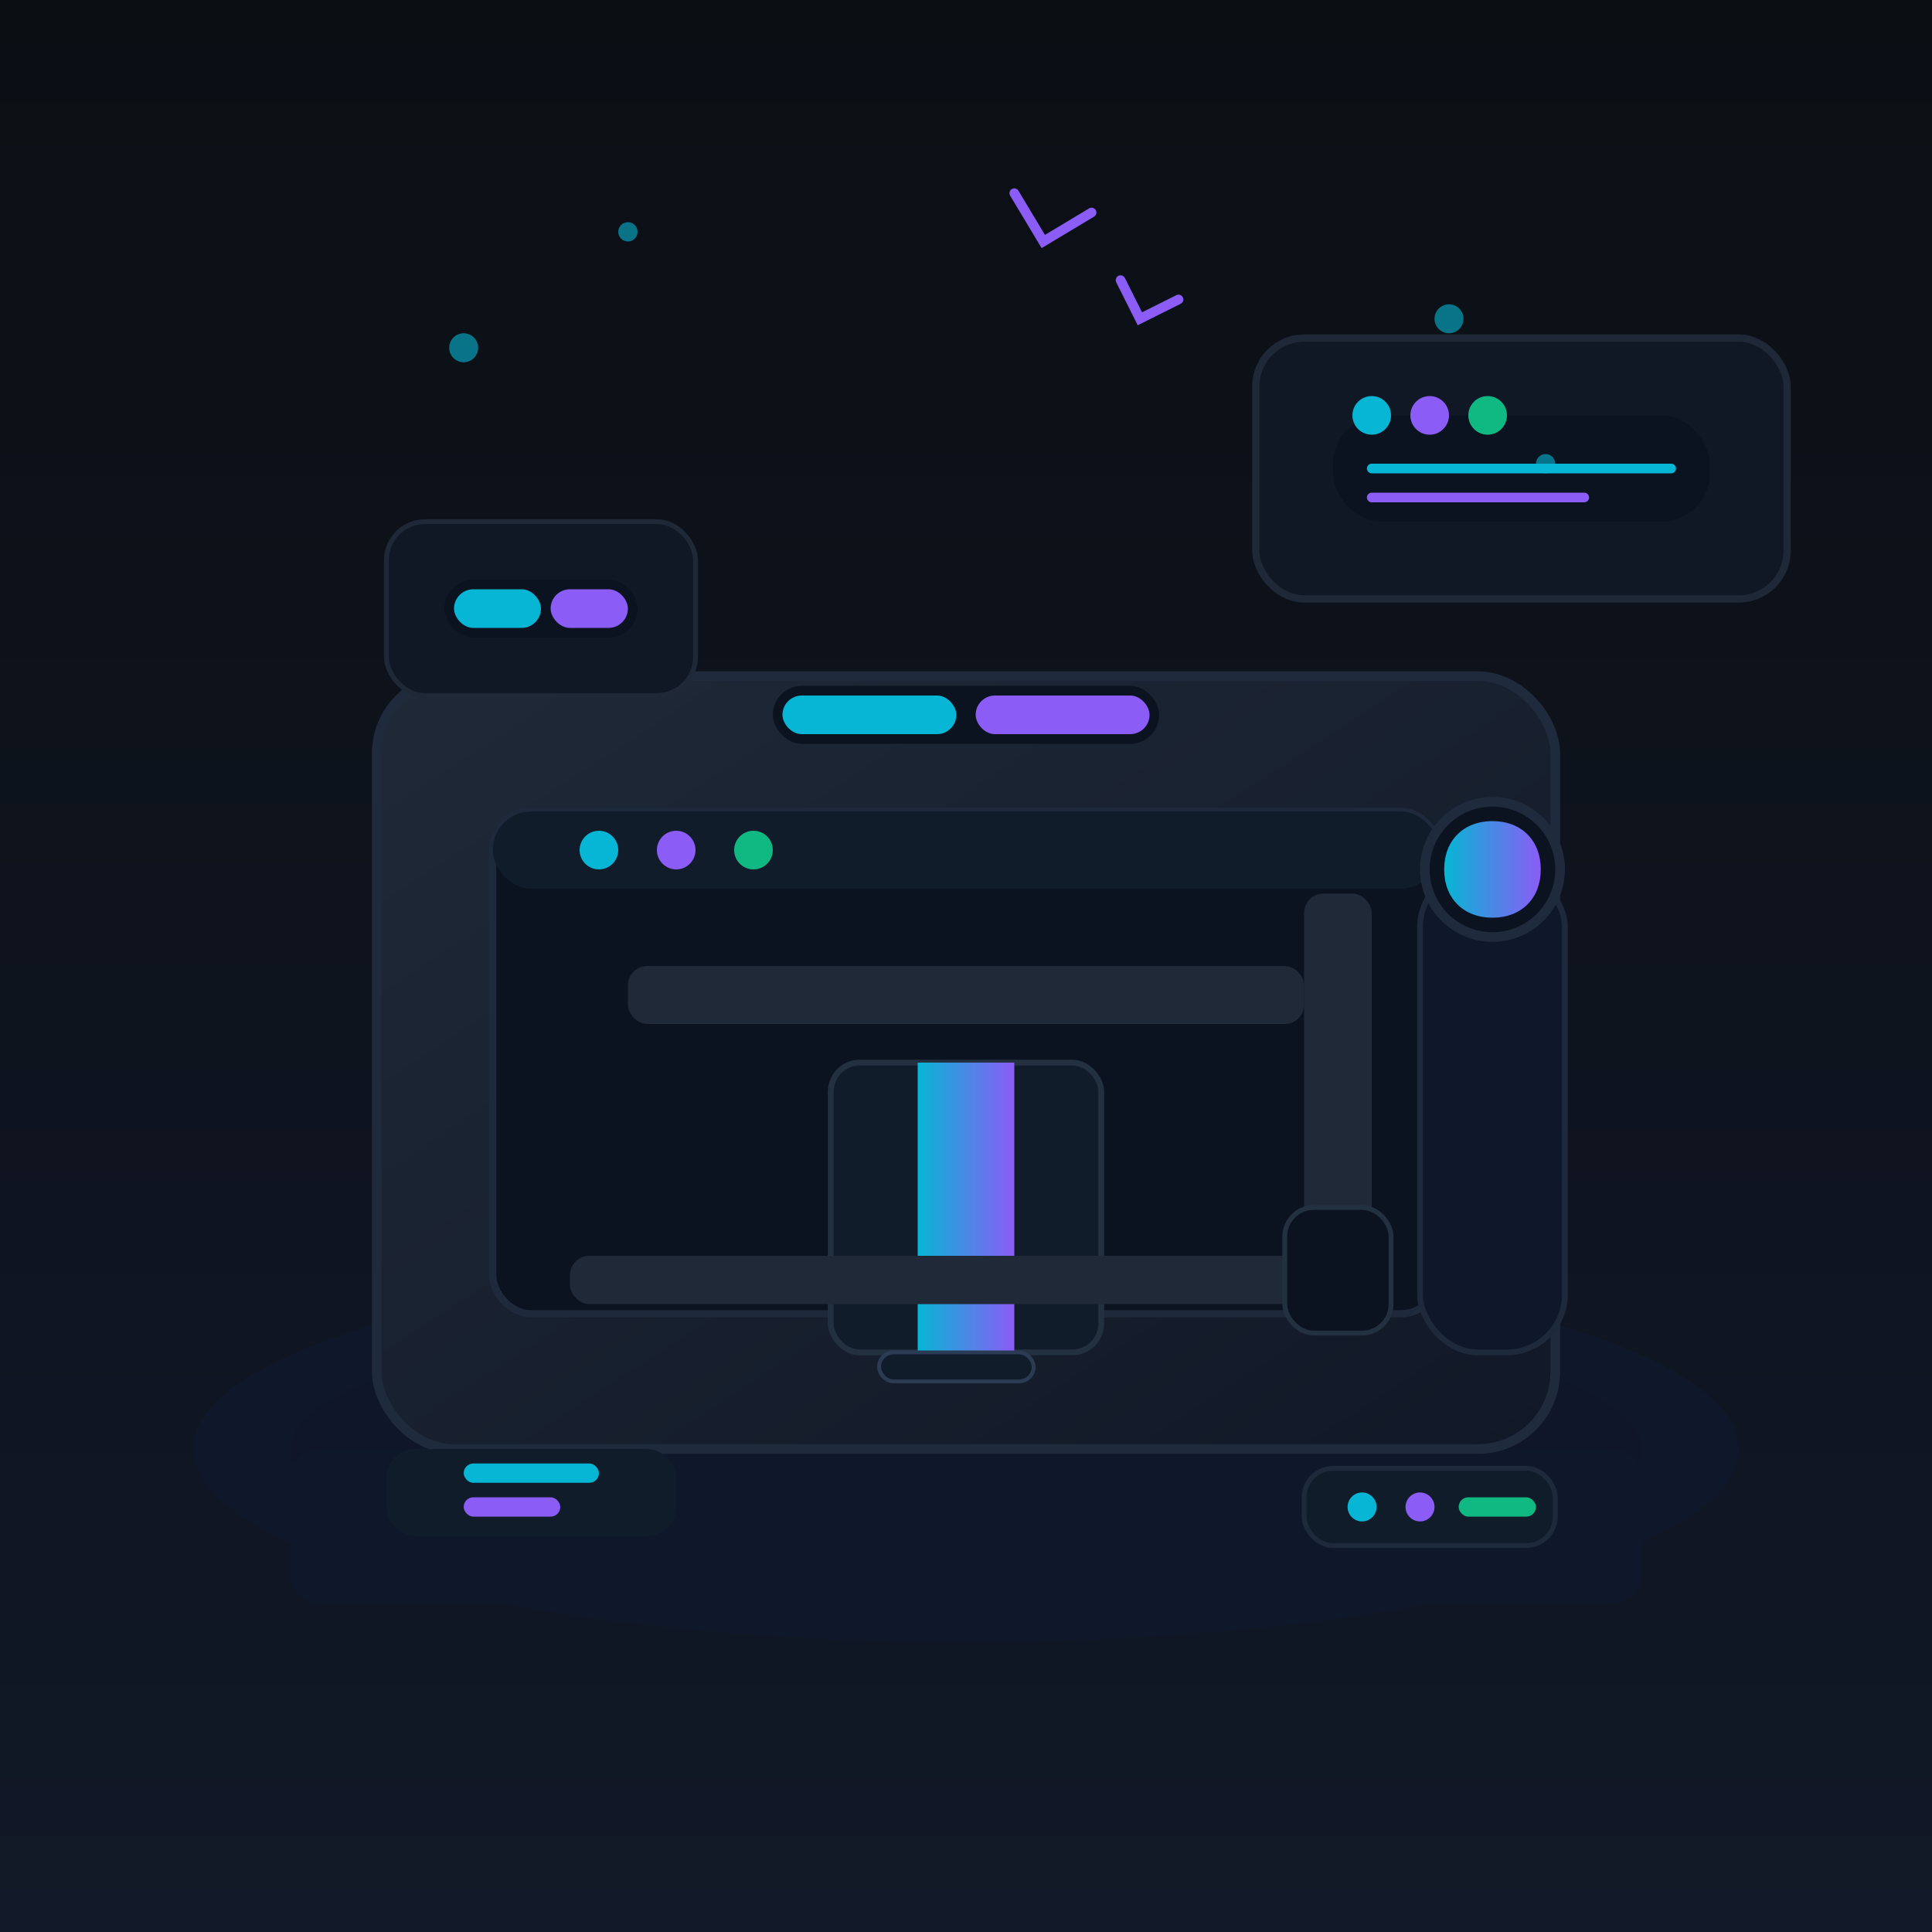 <svg xmlns="http://www.w3.org/2000/svg" viewBox="0 0 400 400" fill="none">
  <defs>
    <linearGradient id="hero-bg" x1="0" y1="0" x2="0" y2="1">
      <stop offset="0" stop-color="#0b0f14" />
      <stop offset="1" stop-color="#111827" />
    </linearGradient>
    <linearGradient id="printer-body" x1="0" y1="0" x2="1" y2="1">
      <stop offset="0" stop-color="#1f2937" />
      <stop offset="1" stop-color="#111827" />
    </linearGradient>
    <linearGradient id="accent" x1="0" y1="0" x2="1" y2="0">
      <stop offset="0" stop-color="#06b6d4" />
      <stop offset="1" stop-color="#8b5cf6" />
    </linearGradient>
  </defs>
  <rect width="400" height="400" fill="url(#hero-bg)" />
  <ellipse cx="200" cy="300" rx="160" ry="40" fill="#0f172a" />
  <ellipse cx="200" cy="300" rx="140" ry="30" fill="#0f172a" opacity="0.6" />
  <g transform="translate(60 80)">
    <rect x="0" y="220" width="280" height="32" rx="6" fill="#0f172a" />
    <rect x="18" y="60" width="244" height="160" rx="16" fill="url(#printer-body)" stroke="#1f2a3c" stroke-width="2" />
    <rect x="42" y="88" width="196" height="104" rx="8" fill="#0b1220" stroke="#1e293b" stroke-width="1.5" />
    <rect x="42" y="88" width="196" height="16" rx="8" fill="#111c2a" />
    <circle cx="64" cy="96" r="4" fill="#06b6d4" />
    <circle cx="80" cy="96" r="4" fill="#8b5cf6" />
    <circle cx="96" cy="96" r="4" fill="#10b981" />
    <rect x="112" y="140" width="56" height="60" rx="6" fill="#111c2a" stroke="#233040" stroke-width="1.2" />
    <rect x="130" y="140" width="20" height="60" fill="url(#accent)" />
    <rect x="122" y="200" width="32" height="6" rx="3" fill="#111c2a" stroke="#2b3b54" stroke-width="0.8" />
    <rect x="70" y="120" width="140" height="12" rx="4" fill="#1f2937" />
    <rect x="58" y="180" width="164" height="10" rx="4" fill="#1f2937" />
    <rect x="210" y="105" width="14" height="70" rx="4" fill="#1f2937" />
    <rect x="206" y="170" width="22" height="26" rx="6" fill="#0b1220" stroke="#233040" stroke-width="1" />
    <rect x="100" y="62" width="80" height="12" rx="6" fill="#0b1220" />
    <rect x="102" y="64" width="36" height="8" rx="4" fill="#06b6d4" />
    <rect x="142" y="64" width="36" height="8" rx="4" fill="#8b5cf6" />
    <rect x="234" y="100" width="30" height="100" rx="12" fill="#0f172a" stroke="#1e293b" stroke-width="1.2" />
    <circle cx="249" cy="100" r="14" fill="#0b1220" stroke="#1f2a3c" stroke-width="2" />
    <path d="M249 90c6 0 10 4 10 10s-4 10-10 10-10-4-10-10 4-10 10-10z" fill="url(#accent)" />
    <rect x="20" y="220" width="60" height="18" rx="6" fill="#111c2a" />
    <rect x="36" y="223" width="28" height="4" rx="2" fill="#06b6d4" />
    <rect x="36" y="230" width="20" height="4" rx="2" fill="#8b5cf6" />
    <g transform="translate(210 224)">
      <rect x="0" y="0" width="52" height="16" rx="6" fill="#111c2a" stroke="#1e293b" stroke-width="1" />
      <circle cx="12" cy="8" r="3" fill="#06b6d4" />
      <circle cx="24" cy="8" r="3" fill="#8b5cf6" />
      <rect x="32" y="6" width="16" height="4" rx="2" fill="#10b981" />
    </g>
  </g>
  <g transform="translate(260 70)">
    <rect x="0" y="0" width="110" height="54" rx="10" fill="#101826" stroke="#1e2837" stroke-width="1.5" />
    <rect x="16" y="16" width="78" height="22" rx="10" fill="#0b1220" />
    <path d="M24 27h62" stroke="#06b6d4" stroke-width="2" stroke-linecap="round" />
    <path d="M24 33h44" stroke="#8b5cf6" stroke-width="2" stroke-linecap="round" />
    <circle cx="24" cy="16" r="4" fill="#06b6d4" />
    <circle cx="36" cy="16" r="4" fill="#8b5cf6" />
    <circle cx="48" cy="16" r="4" fill="#10b981" />
  </g>
  <g transform="translate(80 108)">
    <rect x="0" y="0" width="64" height="36" rx="8" fill="#101826" stroke="#1e2837" stroke-width="1" />
    <rect x="12" y="12" width="40" height="12" rx="6" fill="#0b1220" />
    <rect x="14" y="14" width="18" height="8" rx="4" fill="#06b6d4" />
    <rect x="34" y="14" width="16" height="8" rx="4" fill="#8b5cf6" />
  </g>
  <g fill="#06b6d4" opacity="0.6">
    <circle cx="96" cy="72" r="3" />
    <circle cx="130" cy="48" r="2" />
    <circle cx="300" cy="66" r="3" />
    <circle cx="320" cy="96" r="2" />
  </g>
  <g stroke="#8b5cf6" stroke-width="2" stroke-linecap="round">
    <path d="M210 40l6 10 10-6" />
    <path d="M232 58l4 8 8-4" />
  </g>
</svg>

